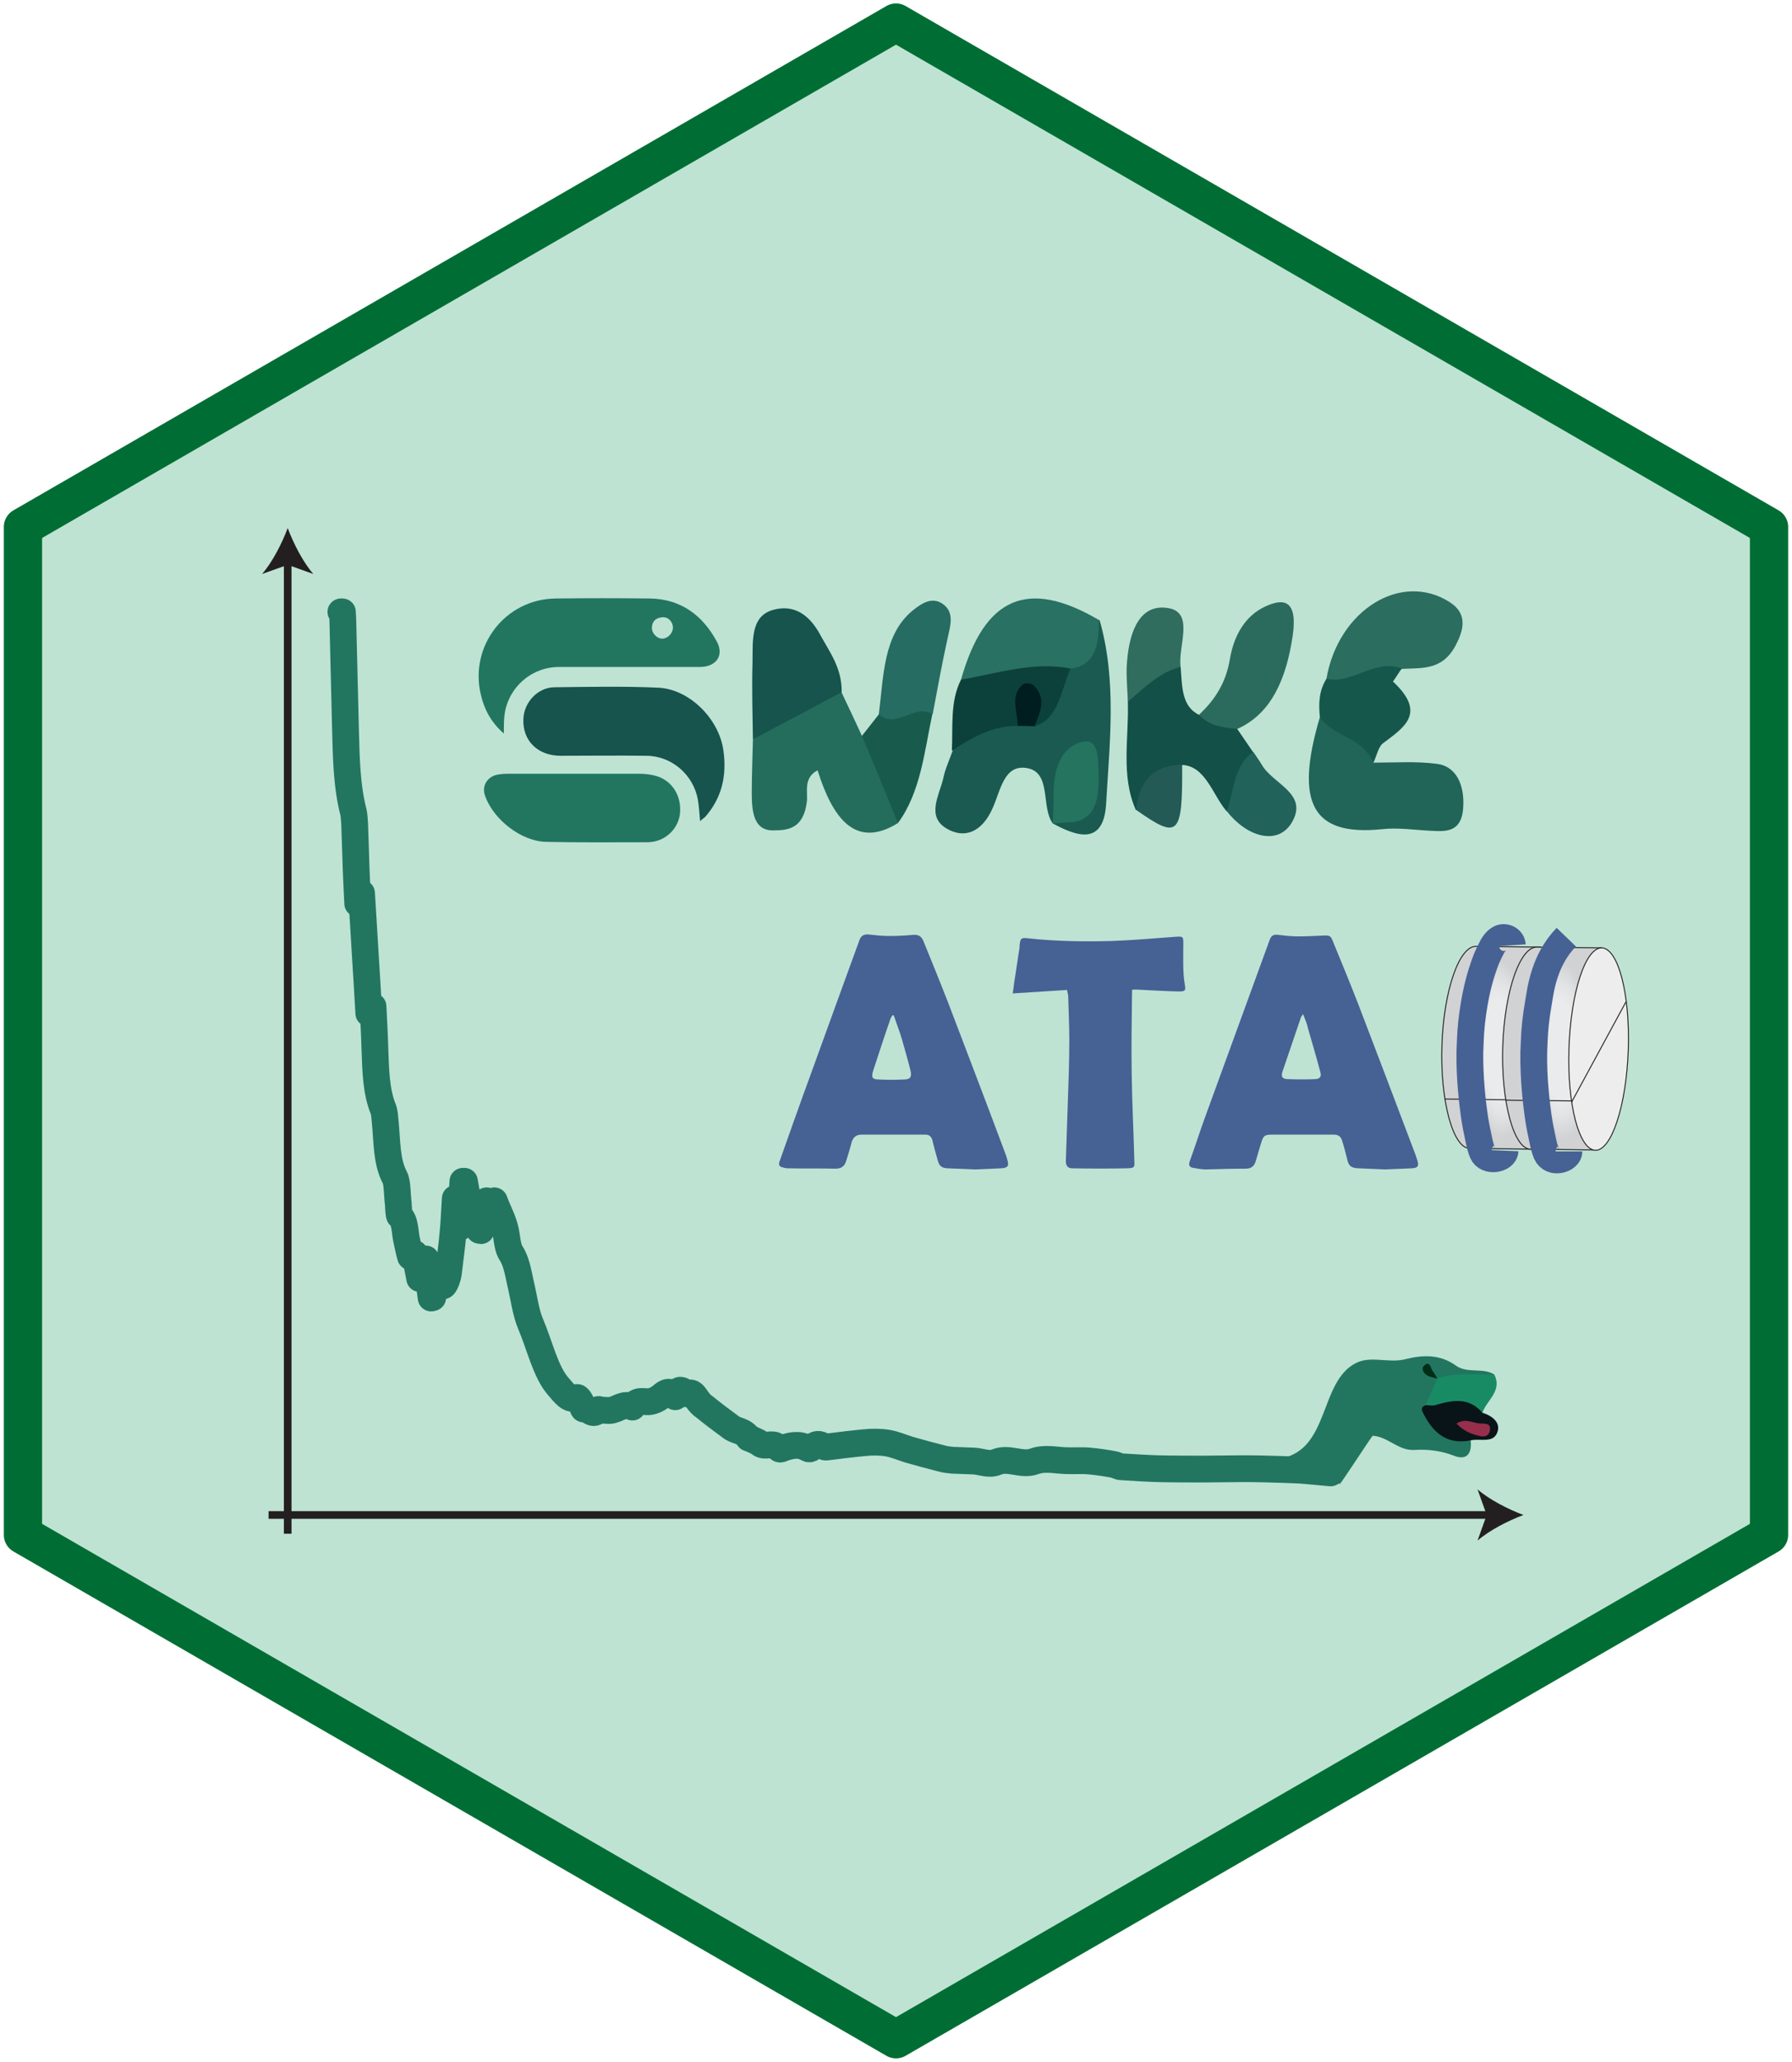 <?xml version="1.0" encoding="utf-8"?>
<!-- Generator: Adobe Illustrator 22.0.1, SVG Export Plug-In . SVG Version: 6.00 Build 0)  -->
<svg version="1.1" id="Layer_1" xmlns="http://www.w3.org/2000/svg" xmlns:xlink="http://www.w3.org/1999/xlink" x="0px" y="0px"
	 viewBox="0 0 468.4 538.8" style="enable-background:new 0 0 468.4 538.8;" xml:space="preserve">
<style type="text/css">
	.st0{fill:#BEE3D3;stroke:#006E34;stroke-width:10;stroke-linecap:round;stroke-linejoin:round;stroke-miterlimit:10;}
	.st1{fill:#227660;}
	.st2{fill:#16544D;}
	.st3{fill:#1A5A50;}
	.st4{fill:#246D5C;}
	.st5{fill:#216458;}
	.st6{fill:#2B6D5F;}
	.st7{fill:#135047;}
	.st8{fill:#297162;}
	.st9{fill:#2B6B5D;}
	.st10{fill:#266C62;}
	.st11{fill:#16574C;}
	.st12{fill:#0C413B;}
	.st13{fill:#185B4D;}
	.st14{fill:#21625A;}
	.st15{fill:#306D5E;}
	.st16{fill:#245A56;}
	.st17{fill:#247460;}
	.st18{fill:#001D20;}
	.st19{fill:none;stroke:#227660;stroke-width:7;stroke-linecap:round;stroke-linejoin:round;stroke-miterlimit:10;}
	.st20{fill:none;stroke:#231F20;stroke-width:2;stroke-miterlimit:10;}
	.st21{fill:#231F20;}
	.st22{fill:#188B65;}
	.st23{fill:#081418;}
	.st24{fill:#002E16;}
	.st25{fill:#972E4B;}
	.st26{fill:url(#SVGID_1_);stroke:#231F20;stroke-width:0.25;stroke-miterlimit:10;}
	.st27{fill:none;stroke:#231F20;stroke-width:0.25;stroke-miterlimit:10;}
	.st28{fill:url(#SVGID_2_);stroke:#231F20;stroke-width:0.25;stroke-miterlimit:10;}
	.st29{fill:#EDEDEE;stroke:#231F20;stroke-width:0.25;stroke-miterlimit:10;}
	.st30{fill:none;stroke:#466194;stroke-width:7;stroke-linejoin:round;stroke-miterlimit:10;}
	.st31{fill:url(#SVGID_3_);stroke:#231F20;stroke-width:0.5;stroke-miterlimit:10;}
	.st32{fill:url(#SVGID_4_);stroke:#231F20;stroke-width:0.5;stroke-miterlimit:10;}
	.st33{fill:#466194;}
</style>
<polygon class="st0" points="6,137.7 6,401.1 234.2,532.9 462.4,401.1 462.4,137.7 234.2,5.9 "/>
<g>
	<g>
		<path class="st1" d="M131.7,191.7c-3.4-3-5.1-6.3-6-10.1c-3.1-12.8,6.4-25.1,19.6-25.2c8.1-0.1,16.3-0.1,24.5,0
			c8.1,0.1,13.8,4.3,17.6,11.3c1.9,3.6-0.2,6.6-4.5,6.6c-12.3,0-24.5,0-36.8,0c-7.5,0-13.7,5.8-14.3,13.2
			C131.7,188.8,131.7,190.1,131.7,191.7z M175.9,164.1c0-1.6-1.2-2.9-2.7-2.8c-1.6,0.1-2.7,0.9-2.8,2.6c-0.1,1.5,1.2,2.9,2.6,3
			C174.5,166.9,175.8,165.6,175.9,164.1z"/>
		<path class="st2" d="M183,214.6c-0.2-2.2-0.3-4-0.6-5.7c-1.2-6.5-6.9-11.4-13.5-11.4c-7.5-0.1-15,0-22.4,0c-5.9,0-9.9-3.9-9.7-9.5
			c0.1-4.4,3.7-8.3,8-8.4c9-0.1,18.1-0.3,27.1,0.1c8.3,0.3,16.1,8.2,17.2,16.5c0.9,6.5-0.4,12.3-4.8,17.3
			C183.9,213.8,183.5,214.1,183,214.6z"/>
		<path class="st1" d="M150,202.2c5.7,0,11.4,0,17.2,0c1.5,0,3,0.2,4.4,0.6c4.3,1.3,6.7,5.5,6.1,10.1c-0.6,4-4.1,7.2-8.5,7.2
			c-8.8,0-17.6,0.1-26.4-0.1c-6.5-0.1-13.8-5.8-16-12c-0.9-2.5,0.4-4.8,2.9-5.5c1-0.2,2-0.3,3-0.3
			C138.4,202.2,144.2,202.2,150,202.2z"/>
	</g>
	<g>
		<path class="st3" d="M275.2,215.2c-3.2-4.2-0.2-13.5-6.9-14.5c-5.8-0.9-6.7,5.6-8.8,10.4c-2.8,6.4-7.4,8.2-12.1,5.4
			c-5.4-3.2-1.8-8.8-0.8-13.3c0.5-2.4,1.6-4.7,2.4-7c3.3-7,6.6-14.2,14.4-12.2c1.7-0.3,3.3-0.7,5-1.1c4.7-2.6,6.7-8.3,9.3-13.4
			c3.2-2.6,5.9-6.1,9.7-7.5c4.6,15.9,2.6,32.4,1.7,48.4C288.3,221.4,280.8,218.2,275.2,215.2c0.8-1,1.6-2,2.4-3
			C276.7,213.1,275.9,214.2,275.2,215.2z"/>
		<path class="st4" d="M234.7,215.1c-11.2,6.9-17.1-1.4-21-13.8c-3.8,2-2.5,5.7-2.8,8.2c-0.9,7.1-4.9,7.5-8.9,7.5
			c-4.9,0-5.5-4.7-5.5-9.7c0-4.7,0.2-9.3,0.3-14c7.4-15.3,13.3-18.4,23.2-12.3c1.8,3.8,3.6,7.6,5.3,11.3
			C234.5,195.6,235.7,204.6,234.7,215.1z"/>
		<path class="st5" d="M359,199.3c5.5,0,11.1-0.4,16.5,0.3c4.5,0.5,7.1,4.5,7,10.5c-0.1,7.6-4.5,7.2-8.5,7
			c-4.3-0.2-8.7-0.9-12.9-0.4c-18,1.8-22.8-6.7-16.1-29.3C354.7,181.1,356.9,190.1,359,199.3z"/>
		<path class="st6" d="M346.7,177.4c3.1-18,19.6-28.2,32.3-20c4.6,3,3.7,7.1,1.4,11.4c-3.5,6.5-8.9,5.7-14,6
			c-3.7,1.5-7,3.8-10.2,6.6C352.5,184.5,348.1,185.7,346.7,177.4z"/>
		<path class="st7" d="M323.4,190.5c1.4,2,2.7,4,4.1,6c0.1,7-0.1,13.8-6.9,15.5c-3.7-4.4-5.5-11.8-11.6-12.1
			c-3.1,5.6-6.4,10.8-12.1,11.8c-4-9-1.8-18.8-2.1-28.3c3-7.2,5.2-16.6,13.8-9.1c0.4,5,0.2,10.3,4.8,12.5
			C316.9,187.4,321.1,184.7,323.4,190.5z"/>
		<path class="st2" d="M220,180.9c-7.7,4.1-15.5,8.2-23.2,12.3c-0.1-6.7-0.3-13.4-0.1-20.1c0.1-5.5-0.6-12,5.3-13.7
			c5.2-1.5,9.4,0.9,12.4,6.5C216.9,170.5,220.1,174.6,220,180.9z"/>
		<path class="st8" d="M287.2,162c0.2,6.9-1.3,12.1-7.4,12.7c-6,5.3-13.1,6.4-19.8,8.5c-3.5,1.1-8.1,2.3-8.8-5.6
			C257.3,156,268.6,151.1,287.2,162z"/>
		<path class="st9" d="M323.4,190.5c-3.5-0.4-7.1-0.6-10-3.7c3.9-3.7,7-8,8.1-14.7c1.1-6.4,4.2-11.2,9-13.5c5.2-2.5,8.7-1.7,7.4,7.5
			C336.2,177.5,332.3,186.5,323.4,190.5z"/>
		<path class="st10" d="M229.7,186.7c1.3-10,1.1-20.8,8.9-27.2c2.4-1.9,5-3.6,7.8-1.7c3.3,2.3,1.9,6,1.2,9.4
			c-1.4,6.4-2.6,12.9-3.8,19.4C239.1,187.5,234.5,202.3,229.7,186.7z"/>
		<path class="st11" d="M346.7,177.4c6.7,1.5,12.8-5.4,19.7-2.7c-0.8,1.1-1.5,2.3-2.3,3.4c8.9,8.3,2.9,12-2.7,16.2
			c-1.1,0.9-1.6,3.3-2.4,5c-3.2-7-10.1-6.4-14-11.9C344.6,183.8,344.8,180.4,346.7,177.4z"/>
		<path class="st12" d="M251.2,177.6c9.5-1.6,18.9-4.8,28.6-2.9c-2.5,5.8-3.2,13.4-9.5,15.1c-1.4-2.1-2.9-1.9-4.4-0.1
			c-6.2-0.1-11.7,2.9-17.1,6.5C249.1,189.8,248.3,183.3,251.2,177.6z"/>
		<path class="st13" d="M229.7,186.7c4.7,4,9.3-3,14-0.1c-2.1,10-3.1,20.5-9,28.5c-3.1-7.6-6.2-15.2-9.4-22.8
			C226.8,190.4,228.3,188.5,229.7,186.7z"/>
		<path class="st14" d="M320.7,212c1.8-5.6,2-12.3,6.9-15.5c0.8,1.2,1.6,2.3,2.3,3.5c3,5,12.4,7.5,7.6,15.2
			C333.7,221.1,325.7,218.5,320.7,212z"/>
		<path class="st15" d="M308.6,174.3c-5.3,1.2-9.5,5.4-13.8,9.1c-0.1-3-0.4-6.1-0.3-9.1c0.4-8.3,2.9-16.1,10-15.5
			C312.7,159.4,307.8,168.7,308.6,174.3z"/>
		<path class="st16" d="M296.9,211.6c1.1-9,6-11.6,12.1-11.8C309.1,218.5,308.1,219.5,296.9,211.6z"/>
		<path class="st17" d="M275.2,215.2c0.1-2.5,0.2-5.1,0.2-7.6c0-6.8,1.9-12.2,7.3-13.7c4-1.1,4.3,3.1,4.4,6.8
			c0.3,7.1-0.1,13.6-7.3,14.2C278.3,214.9,276.7,215.1,275.2,215.2L275.2,215.2z"/>
		<path class="st18" d="M266,189.7c0-3.7-2.1-7.9,1.3-10.8c0.7-0.6,2.4-0.4,3.1,0.4c3.2,3.4,1.4,7,0,10.5
			C268.9,189.7,267.5,189.7,266,189.7z"/>
	</g>
</g>
<g>
	<g>
		<g>
			<path class="st19" d="M89.1,159.9c0.1,0,0.2,0,0.4,0c0,0.6,0.1,1.2,0.1,1.8c0.2,9.6,0.5,19.1,0.7,28.7c0.2,7.5,0.3,15,2.1,21.9
				c0.2,0.9,0.2,2,0.3,3c0.1,3,0.2,6,0.3,9.1c0.1,3.7,0.3,7.5,0.5,11.7c0.4-1.2,0.6-2,0.8-2.8c0.1,0,0.2,0.1,0.2,0.1
				c0.6,10.4,1.3,20.7,1.9,31.4c0.4-0.7,0.7-1.1,1.1-1.8c0.2,4,0.4,7.6,0.5,11.3c0.2,5.5,0.3,11,2.2,15.6c0.3,0.8,0.4,2.2,0.5,3.4
				c0.5,5,0.3,10.3,2.5,14.4c0.7,1.3,0.6,4.5,0.9,6.8c0.1,1.2,0.1,3.1,0.4,3.3c1.5,1.3,1.3,4.2,1.8,6.3c0.3,1.4,0.6,2.9,1,4.3
				c0.4-0.3,0.7-0.6,1.1-0.8c0.5,2.3,0.9,4.4,1.3,6.5c0.1-0.1,0.3-0.1,0.4-0.2c0.4-1.5,0.7-2.9,1.2-4.9c0.5,3.8,1,7,1.4,10.2
				c0.1,0,0.3-0.1,0.4-0.1c0.3-2.2,0.6-4.4,1-7.2c0.4,1.2,0.6,1.8,0.8,2.5c0.6,2.1,1,2.2,1.8,0.2c0.2-0.6,0.4-1.2,0.5-1.9
				c0.4-3.5,0.9-6.9,1.2-10.4c0.3-3,0.4-6,0.6-9.1c0.1,0,0.2,0,0.3,0c0.2,2.5,0.5,5.1,0.7,7.6c0.1,0,0.1-0.1,0.2-0.1
				c0.3-4,0.5-8,0.8-12c0.1,0,0.3,0,0.4,0c0.6,3.4,1.2,6.8,1.8,10.5c0.3-1.6,0.6-2.8,0.9-4.1c0.1,0,0.2,0,0.3,0
				c0.3,2.1,0.6,4.3,0.9,6.4c0.1,0,0.3,0.1,0.4,0.1c0.5-2.5,0.9-4.9,1.5-7.8c0.4,1.4,0.7,2.4,1,3.5c0.3-1.2,0.6-2.2,1-3.5
				c1.2,3.3,2.7,5.5,3.2,9.3c0.2,1.6,0.5,3.4,1.2,4.4c1.3,2,1.8,4.8,2.4,7.6c0.9,3.7,1.4,7.9,2.7,10.9c2.4,5.6,3.9,12.6,7.3,16.4
				c1.5,1.7,2.9,3.8,4.8,2.8c0.3-0.1,0.7,0.6,1,1.1c0.3,0.6,0.6,2,0.8,1.9c1.2-0.3,2.4,2.1,3.7,0.2c0.2-0.2,0.5,0.1,0.8,0.1
				c0.7,0,1.4,0.1,2.2,0.1c2-0.1,3.9-2.2,6-0.9c1.3-2.1,2.8-1.3,4.3-1.4c1.2-0.1,2.6-0.8,3.7-1.8c1.3-1.1,2.2-0.8,3.2,0.5
				c0.7-2.1,1.5-2,2.5-1.1c0.3,0.3,0.7,0.5,0.9,0.3c0.9-0.6,1.5,0.3,2.2,1.3c0.6,0.9,1.3,1.7,2.1,2.2c2.2,1.8,4.5,3.5,6.8,5.2
				c1.5,1.2,3.3,0.8,4.7,2.9c0,0.1,0.2,0,0.2,0c0.8,0.4,1.5,0.7,2.3,1.1c0.3,0.2,0.6,0.5,0.9,0.6c1.5,0.6,3.2-0.8,4.6,1.1
				c0.2,0.2,0.6,0,0.8-0.1c2.2-0.8,4.4-1.3,6.6,0c0.3,0.2,0.7,0.2,1-0.1c1.1-1.2,2.1-1.2,3.2-0.4c0.3,0.2,0.7,0.2,1.1,0.1
				c3.2-0.4,6.4-0.8,9.6-1.1c2-0.2,4-0.2,5.9,0.1c1.9,0.3,3.7,1.1,5.6,1.7c2.8,0.8,5.7,1.6,8.5,2.3c1,0.3,2,0.4,3,0.5
				c1.8,0.1,3.7,0.1,5.5,0.2c2,0.1,4,1.1,5.9,0.3c3.3-1.4,6.6,1,9.9-0.2c2.7-1,5.5-0.3,8.2-0.2c2.1,0.1,4.2-0.1,6.3,0.1
				c2.1,0.2,4.2,0.5,6.3,0.9c0.7,0.1,1.3,0.6,2,0.6c3.1,0.2,6.3,0.4,9.4,0.5c4,0.1,8,0.1,12,0.1c3.6,0,7.2-0.1,10.7-0.1
				c3.3,0,6.6,0.1,9.9,0.2c2.1,0.1,4.1,0.1,6.2,0.3c2.2,0.2,4.3,0.4,6.5,0.6"/>
		</g>
		<g>
			<g>
				<line class="st20" x1="75.2" y1="146.5" x2="75.2" y2="400.8"/>
				<g>
					<path class="st21" d="M75.2,138c-1.5,4-4,8.9-6.7,12l6.7-2.4l6.7,2.4C79.2,146.9,76.7,142,75.2,138z"/>
				</g>
			</g>
		</g>
		<g>
			<g>
				<line class="st20" x1="389.7" y1="395.9" x2="70.2" y2="395.9"/>
				<g>
					<path class="st21" d="M398.2,395.9c-4-1.5-8.9-4-12-6.7l2.4,6.7l-2.4,6.7C389.3,399.9,394.2,397.4,398.2,395.9z"/>
				</g>
			</g>
		</g>
	</g>
	<path class="st1" d="M334.9,381.1c12.7-2.4,9.9-20,19.5-24.9c3.9-2,8.6,0.1,12.9-1c4.7-1.2,9.2-1.3,13.3,1.7c3,2.1,7,0.4,10,2.3
		c-1.5,2.8-4.3,2.1-6.6,2.3c-2.1,0.2-4.3,0.2-6.4,0.2c-0.2,0.1-0.4,0.2-0.6,0.3c0,2.1-1.9,3.4-2,5.5c0.5,4.1,2.8,6.4,6.8,7.1
		c1.1,0.2,2.3,0.3,2.6,1.7c0.4,3.4-0.9,5.5-4.4,4.1c-3.4-1.3-6.7-1.7-10.2-1.5c-4.3,0.3-7-3.5-11-3.7c-0.4,0.3-8.2,12.4-8.6,12.6"/>
	<path class="st22" d="M375.7,360.2c4.9-1.6,9.9-0.9,14.9-1c2.1,4.3-1.9,6.6-3.1,9.9c-0.1,0.2-0.1,0.4-0.2,0.4
		c-4.9-0.9-10.2,1.2-14.7-2.4C373.7,364.9,374.7,362.6,375.7,360.2L375.7,360.2z"/>
	<path class="st23" d="M372.7,367.2c0.8,0,1.7,0.2,2.4,0c4.5-1.3,8.8-2.2,12.4,2c2.4,0.7,4.6,2.4,4,4.7c-0.9,3.5-4.6,1.9-7.1,2.5
		c-6,1.2-9.7-1.8-12.3-6.9C371.6,368.5,371.2,367.7,372.7,367.2z"/>
	<path class="st24" d="M375.7,360.3c-0.9-0.3-1.9-0.4-2.7-0.9c-0.9-0.5-1.6-1.7-0.8-2.5c1.5-1.4,1.7,0.4,2.2,1.3
		C374.9,358.8,375.3,359.5,375.7,360.3C375.7,360.2,375.7,360.3,375.7,360.3z"/>
	<path class="st25" d="M380.7,372c2.4-1.5,4.3-0.1,6.2,0c1.3,0,3-0.1,2.5,2c-0.5,1.8-2.2,1.4-3.3,1.1
		C384.2,374.6,382.4,373.8,380.7,372z"/>
</g>
<g>
	
		<radialGradient id="SVGID_1_" cx="67.661" cy="283.954" r="23.277" gradientTransform="matrix(-2.623144e-02 -1 -0.35 9.181004e-03 493.167 339.117)" gradientUnits="userSpaceOnUse">
		<stop  offset="0.549" style="stop-color:#EAEBEC"/>
		<stop  offset="0.751" style="stop-color:#E1E3E4"/>
		<stop  offset="1" style="stop-color:#D0D2D3"/>
	</radialGradient>
	<path class="st26" d="M401.1,300.3l-17-0.2l0,0c-4.3-0.1-7.7-12.4-7.2-27s4.6-25.9,8.9-25.8l0,0l17,0.2"/>
	<line class="st27" x1="394.8" y1="287.4" x2="377.7" y2="287.2"/>
	
		<radialGradient id="SVGID_2_" cx="52.489" cy="288.733" r="23.277" gradientTransform="matrix(-2.623144e-02 -1 -0.35 9.181004e-03 510.345 324.178)" gradientUnits="userSpaceOnUse">
		<stop  offset="0.549" style="stop-color:#EAEBEC"/>
		<stop  offset="0.751" style="stop-color:#E1E3E4"/>
		<stop  offset="1" style="stop-color:#D0D2D3"/>
	</radialGradient>
	<path class="st28" d="M417,300.5l-17-0.2l0,0c-4.3-0.1-7.7-12.4-7.2-27s4.6-25.9,8.9-25.8l0,0l17,0.2"/>
	<line class="st27" x1="410.7" y1="287.7" x2="393.6" y2="287.5"/>
	<path class="st29" d="M425.6,274.4c0.5-14.6-2.6-26.5-6.9-26.7c-4.3-0.1-8.1,11.6-8.6,26.2s2.6,26.5,6.9,26.7
		C421.2,300.7,425.1,289,425.6,274.4z"/>
	<line class="st27" x1="425" y1="261.8" x2="410.8" y2="288"/>
	<path class="st30" d="M410.1,300.9c0,2.1-4.6,3.5-5.9,0.5c-0.4-1-0.7-2.1-0.9-3.1c-0.5-2.3-1-4.7-1.3-7c-0.4-2.9-0.7-5.8-0.9-8.8
		c-0.2-3.3-0.3-6.6-0.1-9.9c0.1-3.5,0.5-7,1.1-10.4c0.6-3.5,1.4-11.2,7.3-17.3"/>
	<path class="st30" d="M393.4,300.7c-0.1,2.3-4.8,3.1-5.9,0.5c-0.4-1-0.7-2.1-0.9-3.1c-0.5-2.3-1-4.7-1.3-7
		c-0.4-2.9-0.7-5.8-0.9-8.8c-0.2-3.3-0.3-6.6-0.1-9.9c0.1-3.5,0.5-7,1.1-10.4c0.6-3.5,1.5-7,2.7-10.3c0.5-1.4,1.1-2.7,1.8-4
		c0.4-0.9,1.3-2.1,2.2-2.5c1.3-0.6,3.1,0.2,3.2,1.8"/>
	
		<radialGradient id="SVGID_3_" cx="77.029" cy="304.422" r="0" gradientTransform="matrix(-2.623144e-02 -1 -0.35 9.181004e-03 497.338 370.611)" gradientUnits="userSpaceOnUse">
		<stop  offset="0.549" style="stop-color:#EAEBEC"/>
		<stop  offset="0.751" style="stop-color:#E1E3E4"/>
		<stop  offset="1" style="stop-color:#D0D2D3"/>
	</radialGradient>
	<path class="st31" d="M388.8,296.4"/>
	
		<radialGradient id="SVGID_4_" cx="69.133" cy="306.768" r="0" gradientTransform="matrix(-2.623144e-02 -1 -0.35 9.181004e-03 506.252 362.796)" gradientUnits="userSpaceOnUse">
		<stop  offset="0.549" style="stop-color:#EAEBEC"/>
		<stop  offset="0.751" style="stop-color:#E1E3E4"/>
		<stop  offset="1" style="stop-color:#D0D2D3"/>
	</radialGradient>
	<path class="st32" d="M397.1,296.5"/>
</g>
<g>
	<g>
		<path class="st33" d="M362,305.6c-2.4-0.1-4.7-0.2-7-0.3c-1.9-0.1-2.5-0.6-2.9-2.5c-0.4-1.6-0.8-3.2-1.3-4.7
			c-0.3-1.1-1-1.6-2.2-1.6c-5.4,0-10.7,0-16.1,0c-2,0-2.3,0.3-2.9,2.3c-0.5,1.6-0.9,3.1-1.4,4.7c-0.4,1.3-1.2,1.9-2.6,1.9
			c-3.5,0-6.9,0.1-10.4,0.2c-1.1,0-2.1-0.2-3.2-0.4c-1.1-0.1-1.4-0.7-1-1.8c1.4-3.8,2.6-7.7,4-11.5c5.6-15.4,11.2-30.7,16.8-46.1
			c0.4-1.2,1-1.7,2.3-1.5c1.7,0.2,3.4,0.4,5.1,0.4c2.1,0,4.2-0.1,6.3-0.2c2.2-0.1,2.3-0.1,3.1,2c2.2,5.3,4.4,10.7,6.5,16.1
			c5,13.1,10,26.2,14.9,39.2c0.2,0.5,0.3,1,0.5,1.5c0.4,1.4,0.1,1.9-1.4,2C366.8,305.4,364.4,305.5,362,305.6z M340.6,265
			c-0.3,0.5-0.4,0.6-0.5,0.7c-1.6,4.8-3.3,9.6-4.9,14.4c-0.4,1.3,0,1.9,1.5,1.9c2.3,0.1,4.7,0.1,7,0c1.3,0,1.8-0.7,1.4-1.9
			c-1-3.8-2.1-7.5-3.2-11.3C341.7,267.7,341.2,266.5,340.6,265z"/>
		<path class="st33" d="M254.9,305.6c-2.4-0.1-4.9-0.2-7.3-0.3c-1.5-0.1-2.1-0.6-2.5-2.1c-0.5-1.8-1-3.5-1.4-5.3
			c-0.3-0.9-0.8-1.4-1.8-1.4c-5.6,0-11.1,0-16.7,0c-1.4,0-2.2,0.7-2.6,2c-0.4,1.6-0.9,3.2-1.4,4.8c-0.4,1.4-1.2,2.1-2.8,2.1
			c-4.2-0.1-8.4,0-12.6-0.1c-0.4,0-0.7-0.1-1.1-0.2c-1-0.2-1.3-0.7-0.9-1.7c2.7-7.6,5.4-15.3,8.2-22.9c4.2-11.6,8.4-23.2,12.6-34.7
			c0.4-1.2,1.1-1.7,2.4-1.6c1.8,0.2,3.6,0.4,5.4,0.4c2.1,0,4.2-0.1,6.3-0.3c1.4-0.1,2.2,0.4,2.7,1.7c2.2,5.4,4.4,10.8,6.5,16.2
			c5,13.1,10,26.2,14.9,39.3c0.2,0.5,0.4,1.1,0.5,1.6c0.5,1.6,0.1,2.1-1.6,2.2C259.5,305.4,257.2,305.5,254.9,305.6z M233.6,265.3
			c-0.1,0-0.2,0-0.4,0.1c-0.1,0.2-0.3,0.5-0.4,0.7c-1.6,4.6-3.1,9.2-4.6,13.8c-0.5,1.7-0.2,2.2,1.6,2.2c2.1,0.1,4.3,0.1,6.4,0
			c1.7,0,2.2-0.6,1.8-2.3c-0.7-2.8-1.5-5.6-2.3-8.4C235.1,269.4,234.3,267.4,233.6,265.3z"/>
		<path class="st33" d="M278.9,258.7c-4.7,0.3-9.3,0.6-14.2,0.9c0.2-1.2,0.3-2,0.4-2.9c0.5-3,0.9-6.1,1.4-9.1c0-0.2,0-0.3,0-0.5
			c0.2-1.9,0.4-2.1,2.2-1.9c7.3,0.8,14.7,0.9,22,0.7c5.5-0.2,11.1-0.7,16.6-1.1c1.9-0.1,2-0.1,2,1.7c0,3.6-0.2,7.3,0.4,10.9
			c0.3,1.5,0,1.7-1.6,1.7c-3.6-0.1-7.3-0.3-10.9-0.5c-0.4,0-0.8,0-1.2,0c-0.1,0.2-0.1,0.3-0.1,0.4c-0.1,7.1-0.2,14.2-0.1,21.3
			c0.1,7.7,0.5,15.3,0.7,23c0.1,1.8,0,1.9-1.7,2c-4.9,0.1-9.7,0.1-14.6,0c-1.2,0-1.6-0.8-1.6-1.9c0.2-5,0.3-10,0.5-15
			c0.2-5.5,0.4-11.1,0.4-16.6c0-3.9-0.2-7.8-0.3-11.7C279.1,259.6,279,259.2,278.9,258.7z"/>
	</g>
</g>
</svg>
